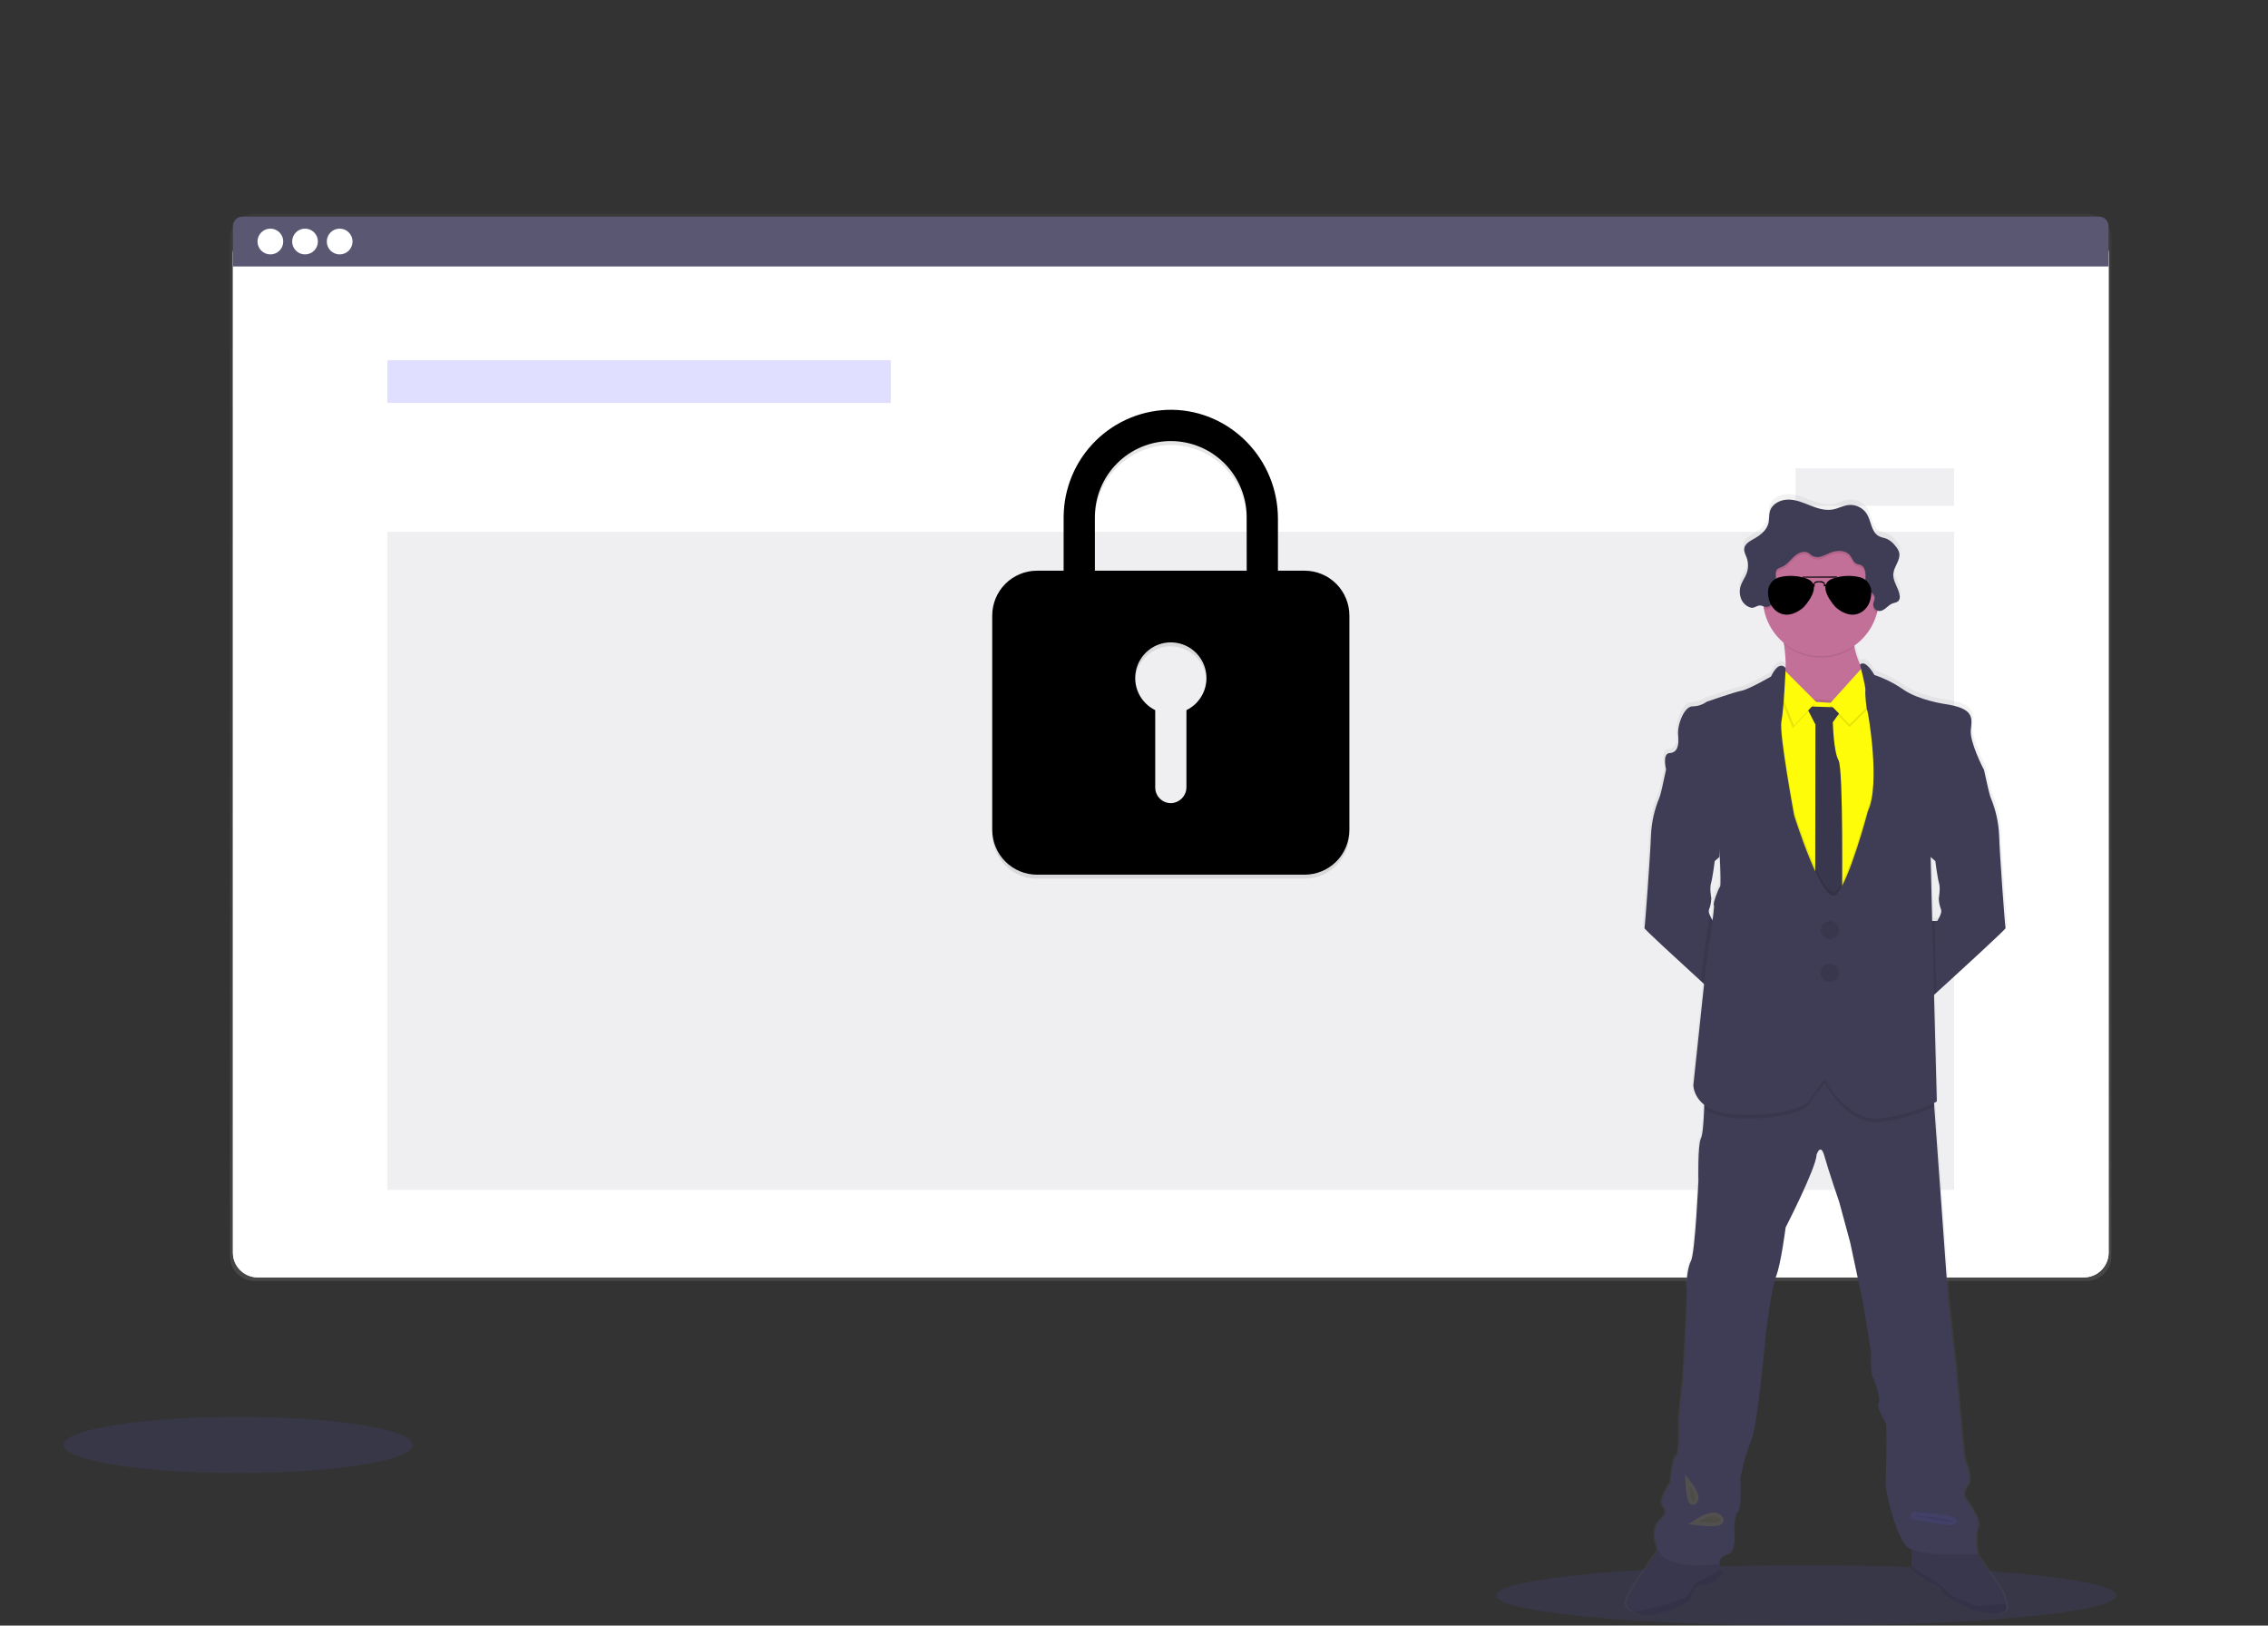 <svg width="307" height="220" viewBox="0 0 307 220" fill="none" xmlns="http://www.w3.org/2000/svg">
<rect x="0" y="0" width="307" height="220" fill="#333333" stroke="none"/>
<g clip-path="url(#clip0)">
<path opacity="0.1" d="M32.239 199.361C45.305 199.361 55.897 197.657 55.897 195.556C55.897 193.454 45.305 191.751 32.239 191.751C19.173 191.751 8.581 193.454 8.581 195.556C8.581 197.657 19.173 199.361 32.239 199.361Z" fill="#6C63FF"/>
<path opacity="0.1" d="M244.476 220C267.643 220 286.424 218.174 286.424 215.922C286.424 213.669 267.643 211.843 244.476 211.843C221.308 211.843 202.527 213.669 202.527 215.922C202.527 218.174 221.308 220 244.476 220Z" fill="#6C63FF"/>
<path d="M282.455 28.912H34.471C32.623 28.912 31.124 30.412 31.124 32.263V170.006C31.124 171.857 32.623 173.357 34.471 173.357H282.455C284.303 173.357 285.802 171.857 285.802 170.006V32.263C285.802 30.412 284.303 28.912 282.455 28.912Z" fill="url(#paint0_linear)"/>
<path d="M282.08 30.943H34.876C33.028 30.943 31.529 32.443 31.529 34.294V169.526C31.529 171.377 33.028 172.877 34.876 172.877H282.08C283.928 172.877 285.427 171.377 285.427 169.526V34.294C285.427 32.443 283.928 30.943 282.08 30.943Z" fill="white"/>
<path d="M282.08 30.943H34.876C33.028 30.943 31.529 32.443 31.529 34.294V169.526C31.529 171.377 33.028 172.877 34.876 172.877H282.08C283.928 172.877 285.427 171.377 285.427 169.526V34.294C285.427 32.443 283.928 30.943 282.08 30.943Z" fill="white"/>
<path opacity="0.04" d="M282.08 30.943H34.876C33.028 30.943 31.529 32.443 31.529 34.294V169.526C31.529 171.377 33.028 172.877 34.876 172.877H282.08C283.928 172.877 285.427 171.377 285.427 169.526V34.294C285.427 32.443 283.928 30.943 282.08 30.943Z" fill="white"/>
<path d="M284.138 29.314H32.818C32.476 29.314 32.148 29.45 31.906 29.692C31.665 29.934 31.529 30.262 31.529 30.605V36.06H285.416V30.605C285.416 30.264 285.282 29.938 285.042 29.696C284.803 29.454 284.478 29.317 284.138 29.314Z" fill="#5A5773"/>
<path d="M36.599 34.431C37.561 34.431 38.341 33.65 38.341 32.687C38.341 31.724 37.561 30.943 36.599 30.943C35.637 30.943 34.857 31.724 34.857 32.687C34.857 33.65 35.637 34.431 36.599 34.431Z" fill="white"/>
<path d="M41.289 34.431C42.251 34.431 43.031 33.65 43.031 32.687C43.031 31.724 42.251 30.943 41.289 30.943C40.327 30.943 39.547 31.724 39.547 32.687C39.547 33.65 40.327 34.431 41.289 34.431Z" fill="white"/>
<path d="M45.979 34.431C46.941 34.431 47.721 33.65 47.721 32.687C47.721 31.724 46.941 30.943 45.979 30.943C45.017 30.943 44.237 31.724 44.237 32.687C44.237 33.65 45.017 34.431 45.979 34.431Z" fill="white"/>
<path opacity="0.2" d="M120.576 48.746H52.44V54.536H120.576V48.746Z" fill="#6C63FF"/>
<path opacity="0.1" d="M264.516 71.964H52.44V161.036H264.516V71.964Z" fill="#5A5773"/>
<path opacity="0.1" d="M176.613 77.773H172.981V70.711C172.981 62.742 166.635 56.117 158.676 55.996C156.757 55.976 154.853 56.336 153.073 57.056C151.294 57.776 149.674 58.842 148.308 60.191C146.941 61.541 145.855 63.148 145.112 64.92C144.369 66.692 143.983 68.593 143.977 70.515V77.773H140.354C138.753 77.778 137.218 78.417 136.086 79.551C134.954 80.684 134.316 82.22 134.311 83.824V112.861C134.316 114.465 134.954 116.001 136.086 117.134C137.218 118.268 138.753 118.907 140.354 118.912H176.613C178.214 118.907 179.748 118.268 180.879 117.134C182.011 116.001 182.649 114.464 182.653 112.861V83.824C182.649 82.221 182.011 80.684 180.879 79.551C179.748 78.417 178.214 77.778 176.613 77.773ZM160.6 96.649V107.05C160.604 107.6 160.398 108.132 160.025 108.536C159.652 108.941 159.139 109.188 158.59 109.228C158.304 109.242 158.018 109.197 157.749 109.096C157.481 108.996 157.235 108.842 157.028 108.644C156.821 108.446 156.655 108.207 156.543 107.944C156.43 107.68 156.372 107.396 156.371 107.109V96.644C155.391 96.165 154.602 95.368 154.132 94.382C153.662 93.397 153.54 92.281 153.786 91.217C154.031 90.153 154.629 89.203 155.483 88.523C156.337 87.843 157.395 87.473 158.486 87.473C159.577 87.473 160.635 87.843 161.489 88.523C162.342 89.203 162.941 90.153 163.186 91.217C163.431 92.281 163.309 93.397 162.84 94.382C162.37 95.368 161.581 96.165 160.6 96.644V96.649ZM168.758 77.773H148.206V70.515C148.206 67.787 149.288 65.171 151.214 63.242C153.141 61.314 155.754 60.23 158.478 60.23C161.202 60.23 163.815 61.314 165.741 63.242C167.668 65.171 168.75 67.787 168.75 70.515L168.758 77.773Z" fill="black"/>
<path d="M176.613 77.236H172.981V70.174C172.981 62.205 166.635 55.58 158.676 55.459C156.757 55.439 154.853 55.799 153.073 56.52C151.294 57.239 149.674 58.305 148.308 59.655C146.941 61.004 145.855 62.611 145.112 64.383C144.369 66.155 143.983 68.056 143.977 69.978V77.236H140.354C138.753 77.241 137.218 77.88 136.086 79.014C134.954 80.148 134.316 81.684 134.311 83.287V112.325C134.316 113.928 134.954 115.464 136.086 116.598C137.218 117.731 138.753 118.371 140.354 118.375H176.613C178.214 118.371 179.748 117.731 180.879 116.598C182.011 115.464 182.649 113.928 182.653 112.325V83.287C182.649 81.684 182.011 80.148 180.879 79.014C179.748 77.88 178.214 77.241 176.613 77.236ZM160.6 96.113V106.513C160.604 107.064 160.398 107.595 160.025 108C159.652 108.404 159.139 108.652 158.59 108.692C158.304 108.705 158.018 108.66 157.749 108.56C157.481 108.459 157.235 108.305 157.028 108.107C156.821 107.909 156.655 107.671 156.543 107.407C156.43 107.143 156.372 106.859 156.371 106.572V96.107C155.391 95.629 154.602 94.832 154.132 93.846C153.662 92.86 153.54 91.744 153.786 90.68C154.031 89.616 154.629 88.666 155.483 87.987C156.337 87.307 157.395 86.937 158.486 86.937C159.577 86.937 160.635 87.307 161.489 87.987C162.342 88.666 162.941 89.616 163.186 90.68C163.431 91.744 163.309 92.86 162.84 93.846C162.37 94.832 161.581 95.629 160.6 96.107V96.113ZM168.758 77.236H148.206V69.978C148.206 67.251 149.288 64.635 151.214 62.706C153.141 60.777 155.754 59.693 158.478 59.693C161.202 59.693 163.815 60.777 165.741 62.706C167.668 64.635 168.75 67.251 168.75 69.978L168.758 77.236Z" fill="black"/>
<path opacity="0.1" d="M264.516 63.391H243.05V68.465H264.516V63.391Z" fill="#5A5773"/>
<path d="M271.821 217.15C271.68 216.439 271.438 215.751 271.103 215.108L267.887 210.3H267.906C267.906 210.3 267.399 207.885 267.906 206.699C268.412 205.513 266.1 202.596 266.1 202.596C266.1 202.596 265.818 201.864 266.552 200.962C267.287 200.061 266.1 197.421 266.1 197.421C266.1 197.421 265.537 191.907 265.48 191.064C265.424 190.221 264.971 185.553 264.971 185.553L263.899 175.654L261.991 149.42L261.956 148.929C262.192 148.814 262.318 148.742 262.318 148.742L261.938 134.236L262.267 133.938C265.146 131.33 271.784 125.293 271.717 125.161C271.65 125.03 270.913 115.081 270.827 112.591C270.753 110.821 270.367 109.079 269.685 107.444C269.519 107.114 269.039 104.938 268.841 104.018C268.787 103.765 268.753 103.607 268.753 103.607C268.753 103.607 266.807 99.894 266.976 98.206C267.145 96.518 267.482 95.254 263.334 94.664C263.334 94.664 259.85 94.143 257.776 92.724C256.549 91.874 255.208 91.202 253.794 90.728C253.794 90.728 252.63 88.581 251.821 89.308C251.478 88.542 251.222 87.74 251.057 86.917L251.033 86.767C252.57 85.695 253.675 84.11 254.153 82.297C254.179 82.195 254.201 82.09 254.225 81.988C254.305 82.016 254.389 82.031 254.474 82.034C255.179 82.034 255.613 81.248 256.272 80.998C256.54 80.894 256.87 80.877 257.076 80.665C257.144 80.584 257.195 80.489 257.226 80.387C257.256 80.285 257.265 80.178 257.253 80.073C257.26 79.999 257.26 79.926 257.253 79.853C257.255 79.827 257.255 79.801 257.253 79.775V79.802C257.074 78.825 256.318 77.958 256.401 76.965C256.481 76.032 257.301 75.211 257.234 74.301C257.234 74.229 257.227 74.157 257.216 74.086V74.118C257.116 73.763 256.932 73.438 256.68 73.169C256.391 72.775 256.013 72.457 255.576 72.24C255.203 72.076 254.772 72.039 254.423 71.843C253.4 71.285 253.402 69.831 252.794 68.838C252.533 68.424 252.163 68.089 251.725 67.872C251.287 67.654 250.797 67.563 250.31 67.606C249.549 67.681 248.86 68.087 248.107 68.218C247.078 68.4 246.03 68.065 245.054 67.681C244.079 67.298 243.09 66.876 242.042 66.876C240.994 66.876 239.861 67.413 239.545 68.403C239.376 68.94 239.459 69.517 239.33 70.061C239.1 71.022 238.258 71.709 237.387 72.187C236.851 72.484 236.213 72.825 236.047 73.389C236.047 73.373 236.047 73.359 236.047 73.346C236.035 73.391 236.026 73.436 236.02 73.483C236.015 73.542 236.015 73.603 236.02 73.662C236.02 74.049 236.224 74.416 236.361 74.784C236.616 75.483 236.61 76.251 236.345 76.947C236.146 77.456 235.809 77.904 235.616 78.412C235.525 78.648 235.465 78.895 235.439 79.147V79.104C235.432 79.218 235.432 79.333 235.439 79.447C235.436 79.839 235.528 80.226 235.707 80.574C235.83 80.815 236 81.028 236.206 81.202C236.413 81.376 236.652 81.506 236.91 81.586C237.446 81.709 237.781 81.183 238.347 81.318C238.448 81.342 238.547 81.373 238.644 81.412C238.663 81.532 238.682 81.653 238.703 81.771C239.045 83.577 240.006 85.206 241.42 86.378C241.42 86.442 241.442 86.507 241.45 86.574C241.621 87.644 241.696 88.727 241.672 89.81C241.672 89.81 240.828 88.573 239.67 90.961C239.67 90.961 236.65 92.705 235.608 92.904C234.565 93.102 230.864 94.393 230.864 94.393C230.306 94.797 229.634 95.014 228.946 95.013C227.791 95.013 226.831 97.543 226.971 98.919C227.11 100.296 226.887 101.31 225.813 101.367C224.738 101.423 225.325 103.604 225.333 103.642L225.234 104.112C225.025 105.072 224.569 107.133 224.409 107.455C223.727 109.089 223.34 110.832 223.264 112.601C223.181 115.091 222.46 125.003 222.377 125.172C222.321 125.282 226.869 129.444 230.066 132.352L230.529 132.771L229.058 146.531C229.101 147.061 229.258 147.575 229.519 148.038C229.78 148.502 230.139 148.903 230.57 149.214C230.57 149.375 230.57 149.538 230.554 149.708C230.489 151.317 230.361 153.265 230.103 153.775C229.653 154.677 229.766 159.512 229.766 159.512C229.766 159.512 229.313 169.354 228.75 170.425C228.187 171.495 228.072 173.741 228.241 174.181C228.41 174.621 227.675 186.441 227.675 186.441L227.113 191.729C227.113 191.729 227.281 196.79 226.772 196.903C226.263 197.015 225.982 200.504 225.982 200.504C225.982 200.504 224.178 202.977 224.966 203.876C225.754 204.775 224.851 205.172 224.768 205.395C224.685 205.618 223.047 206.468 224.232 209.613C224.243 209.644 224.255 209.675 224.269 209.704C223.16 211.247 219.644 216.225 219.858 216.981C220.016 217.463 220.352 217.866 220.796 218.108C221.624 218.605 223.044 218.835 225.304 218.108C229.055 216.898 228.787 216.026 228.787 216.026C228.807 215.618 228.981 215.234 229.276 214.951C229.57 214.668 229.961 214.51 230.369 214.507C231.92 214.395 233.078 212.962 233.078 212.962L232.896 212.283L232.647 211.344C232.676 211.075 232.866 210.606 233.718 210.346C235.018 209.951 234.678 207.477 234.678 207.477C234.678 207.477 234.565 204.891 235.128 204.553C235.691 204.214 235.468 199.94 235.468 199.94C235.468 199.94 236.09 196.846 236.991 194.764C237.891 192.682 238.968 180.312 238.968 180.312C238.968 180.312 239.7 174.238 240.378 172.493C241.056 170.749 241.678 165.858 241.678 165.858C241.678 165.858 245.856 157.757 245.909 155.957C245.909 155.957 246.445 154.269 246.981 156.126C247.517 157.983 249.023 162.426 249.023 162.426L250.489 167.881L252.239 176.035L253.37 182.899C253.37 182.899 253.199 185.486 253.638 186.387C254.078 187.289 254.71 189.366 254.372 189.76C254.035 190.154 255.048 192.011 255.332 192.403C255.616 192.795 255.332 201.121 255.332 201.121C255.332 201.121 256.629 208.207 258.491 209.439C258.621 209.524 258.76 209.596 258.904 209.653C258.877 210.421 258.85 211.448 258.885 211.985C258.881 212.105 258.901 212.225 258.944 212.337C259.113 212.562 261.032 214.081 261.429 214.081C261.825 214.081 263.232 215.065 263.291 215.543C263.35 216.021 267.415 218.044 267.992 218.103C268.568 218.162 271.36 218.664 271.743 217.877C271.838 217.647 271.865 217.395 271.821 217.15ZM261.833 115.8L262.123 116.049C262.123 116.049 262.42 118.37 262.632 119.065C262.843 119.76 262.589 121.112 262.589 121.112C262.608 121.617 262.709 122.115 262.886 122.588C263.138 123.095 262.377 124.198 262.377 124.198H261.699L261.487 115.51L261.833 115.8ZM241.672 89.858V89.807C241.667 89.823 241.664 89.842 241.664 89.858H241.672ZM231.261 123.305C231.157 123.08 231.141 122.824 231.218 122.588C231.278 122.461 231.326 122.328 231.36 122.191C231.443 121.839 231.495 121.479 231.516 121.118C231.516 121.113 231.516 121.109 231.516 121.104C231.491 120.976 231.274 119.731 231.475 119.07C231.676 118.41 231.982 116.055 231.982 116.055L232.175 115.891L232.622 115.502C232.622 115.502 232.622 115.357 232.655 115.118C232.748 117.157 232.823 119.411 232.703 119.524C232.478 119.747 231.658 121.939 231.856 122.025C231.92 122.054 231.832 122.932 231.682 124.112C231.513 123.859 231.372 123.588 231.261 123.305Z" fill="url(#paint1_linear)"/>
<path d="M252.861 92.002V95.34L246.022 98.783C246.022 98.783 239.231 94.669 240.906 93.032C241.978 91.997 241.772 89.153 241.482 87.196C241.313 86.059 241.118 85.224 241.118 85.224C241.118 85.224 253.316 81.736 251.473 84.384C250.856 85.27 250.808 86.416 251.014 87.551C251.433 89.802 252.861 92.002 252.861 92.002Z" fill="#C37098"/>
<path d="M234.126 124.644L233.244 135.516C233.244 135.516 231.923 134.317 230.213 132.755C227.043 129.86 222.541 125.72 222.594 125.61C222.677 125.441 223.398 115.577 223.476 113.098C223.549 111.338 223.932 109.605 224.607 107.978C224.768 107.656 225.221 105.606 225.411 104.648C225.475 104.35 225.515 104.157 225.515 104.157L226.995 103.562C226.995 103.562 233.158 110.447 233.158 110.573C233.158 110.699 232.738 115.988 232.738 115.988L232.301 116.369L232.111 116.532C232.111 116.532 231.816 118.842 231.607 119.535C231.398 120.227 231.623 121.429 231.647 121.558C231.627 121.919 231.576 122.279 231.494 122.631C231.459 122.767 231.412 122.899 231.352 123.026C231.277 123.26 231.292 123.515 231.395 123.739C231.514 124.05 231.669 124.347 231.856 124.622L234.126 124.644Z" fill="#3F3D56"/>
<path d="M271.481 125.61C271.545 125.741 264.971 131.749 262.123 134.344L260.831 135.516L259.957 124.644H262.222C262.222 124.644 262.978 123.552 262.726 123.047C262.55 122.577 262.451 122.081 262.433 121.58C262.433 121.58 262.683 120.238 262.474 119.543C262.265 118.848 261.97 116.541 261.97 116.541L261.683 116.294L261.343 115.996C261.343 115.996 260.922 110.707 260.922 110.581C260.922 110.455 267.086 103.57 267.086 103.57L268.554 104.157C268.554 104.157 268.586 104.316 268.64 104.568C268.838 105.483 269.313 107.648 269.476 107.978C270.151 109.605 270.534 111.338 270.607 113.098C270.677 115.577 271.395 125.441 271.481 125.61Z" fill="#3F3D56"/>
<path d="M271.508 217.896C271.114 218.68 268.348 218.164 267.777 218.122C267.206 218.079 263.176 216.047 263.12 215.572C263.063 215.098 261.667 214.118 261.276 214.118C260.885 214.118 258.985 212.605 258.816 212.382C258.773 212.271 258.754 212.152 258.759 212.033C258.7 211.113 258.816 208.744 258.816 208.744L266.922 209.192L270.862 215.124C271.194 215.764 271.434 216.448 271.575 217.156C271.622 217.404 271.599 217.661 271.508 217.896Z" fill="#3F3D56"/>
<path opacity="0.1" d="M271.508 217.896C271.114 218.68 268.348 218.164 267.777 218.122C267.206 218.079 263.176 216.047 263.12 215.572C263.063 215.098 261.667 214.118 261.276 214.118C260.885 214.118 258.985 212.605 258.816 212.382C258.773 212.271 258.754 212.152 258.759 212.033C258.7 211.113 258.816 208.744 258.816 208.744L266.922 209.192L270.862 215.124C271.194 215.764 271.434 216.448 271.575 217.156C271.622 217.404 271.599 217.661 271.508 217.896Z" fill="black"/>
<path opacity="0.1" d="M271.508 217.896C271.114 218.68 268.348 218.164 267.777 218.121C267.206 218.079 263.176 216.047 263.119 215.572C263.063 215.097 261.667 214.118 261.276 214.118C260.884 214.118 258.984 212.605 258.816 212.382C258.773 212.271 258.754 212.152 258.759 212.033L261.386 213.697C261.386 213.697 263.063 214.77 263.511 215.406C263.958 216.042 267.485 217.365 267.777 217.392C267.994 217.413 270.31 216.968 271.575 217.155C271.622 217.404 271.599 217.66 271.508 217.896Z" fill="black"/>
<path d="M233.185 213C233.185 213 232.038 214.427 230.505 214.537C230.101 214.54 229.713 214.699 229.422 214.98C229.13 215.261 228.958 215.643 228.94 216.048C228.94 216.048 229.208 216.917 225.502 218.122C223.264 218.844 221.857 218.616 221.037 218.122C220.597 217.879 220.265 217.478 220.107 217C219.855 216.107 224.802 209.305 224.802 209.305L229.305 209.037L232.521 210.491L233.014 212.334L233.185 213Z" fill="#3F3D56"/>
<path opacity="0.1" d="M233.185 213C233.185 213 232.038 214.427 230.505 214.537C230.101 214.54 229.713 214.699 229.422 214.98C229.13 215.261 228.958 215.643 228.94 216.048C228.94 216.048 229.208 216.917 225.502 218.122C223.264 218.844 221.857 218.616 221.037 218.122C220.597 217.879 220.265 217.478 220.107 217C219.855 216.107 224.802 209.305 224.802 209.305L229.305 209.037L232.521 210.491L233.014 212.334L233.185 213Z" fill="black"/>
<path opacity="0.1" d="M233.185 212.999C233.185 212.999 232.038 214.427 230.505 214.537C230.101 214.54 229.713 214.698 229.422 214.979C229.13 215.261 228.958 215.643 228.94 216.048C228.94 216.048 229.208 216.917 225.502 218.122C223.264 218.843 221.857 218.615 221.037 218.122C223.146 217.902 227.807 216.568 228.273 216.107C228.833 215.546 229.532 214.006 230.007 213.979C230.336 213.957 232.011 212.948 233.016 212.323L233.185 212.999Z" fill="black"/>
<path d="M267.705 206.758C267.201 207.934 267.705 210.34 267.705 210.34C267.705 210.34 260.201 210.732 258.368 209.501C256.535 208.269 255.238 201.215 255.238 201.215C255.238 201.215 255.506 192.932 255.238 192.54C254.97 192.148 253.952 190.302 254.287 189.91C254.622 189.519 254.019 187.447 253.56 186.551C253.102 185.655 253.292 183.082 253.292 183.082L252.172 176.25L250.441 168.136L248.97 162.705C248.97 162.705 247.461 158.283 246.949 156.437C246.437 154.591 245.896 156.268 245.896 156.268C245.842 158.061 241.705 166.121 241.705 166.121C241.705 166.121 241.088 170.991 240.418 172.724C239.748 174.458 239.019 180.506 239.019 180.506C239.019 180.506 237.947 192.819 237.063 194.89C236.179 196.962 235.57 200.04 235.57 200.04C235.57 200.04 235.795 204.295 235.235 204.631C234.675 204.966 234.766 207.542 234.766 207.542C234.766 207.542 235.101 210.002 233.815 210.397C232.529 210.791 232.743 211.628 232.743 211.628C232.743 211.628 225.588 212.804 224.414 209.667C223.24 206.53 224.861 205.696 224.95 205.47C225.038 205.245 225.931 204.856 225.148 203.957C224.366 203.058 226.153 200.6 226.153 200.6C226.153 200.6 226.435 197.131 226.936 197.018C227.437 196.906 227.273 191.869 227.273 191.869L227.831 186.607C227.831 186.607 228.56 174.852 228.391 174.404C228.222 173.956 228.335 171.721 228.895 170.648C229.455 169.574 229.9 159.786 229.9 159.786C229.9 159.786 229.787 154.975 230.235 154.079C230.503 153.572 230.615 151.621 230.679 150.03C230.728 148.814 230.738 147.808 230.738 147.808L236.999 145.457L245.038 142.884L251.802 146.131L261.699 148.033L261.822 149.743L263.712 175.853L264.784 185.703C264.784 185.703 265.231 190.348 265.288 191.188C265.344 192.027 265.901 197.515 265.901 197.515C265.901 197.515 267.075 200.144 266.349 201.04C265.623 201.937 265.901 202.65 265.901 202.65C265.901 202.65 268.209 205.583 267.705 206.758Z" fill="#3F3D56"/>
<path opacity="0.1" d="M251.478 84.385C250.862 85.27 250.813 86.416 251.02 87.551C249.611 88.546 247.916 89.05 246.193 88.985C244.471 88.921 242.818 88.291 241.487 87.194C241.319 86.056 241.123 85.222 241.123 85.222C241.123 85.222 253.322 81.739 251.478 84.385Z" fill="black"/>
<path d="M254.33 80.961C254.33 82.516 253.869 84.036 253.006 85.329C252.143 86.622 250.917 87.629 249.482 88.224C248.048 88.82 246.469 88.975 244.946 88.672C243.422 88.368 242.023 87.62 240.925 86.52C239.827 85.421 239.079 84.02 238.776 82.495C238.473 80.97 238.629 79.389 239.223 77.953C239.817 76.516 240.824 75.288 242.115 74.424C243.406 73.56 244.924 73.099 246.477 73.099C247.51 73.094 248.533 73.294 249.488 73.688C250.443 74.081 251.311 74.66 252.041 75.391C252.771 76.122 253.349 76.99 253.742 77.947C254.135 78.903 254.334 79.927 254.33 80.961Z" fill="#C37098"/>
<path opacity="0.1" d="M255.964 94.025L253.392 139.895L239.416 136.957L236.648 118.569L239.389 93.883L241.453 94.149L245.092 94.613L248.696 94.836L252.604 94.401L255.964 94.025Z" fill="black"/>
<path d="M255.964 94.361L253.392 140.23L239.416 137.292L236.648 118.904L239.389 94.221L241.453 94.484L245.092 94.948L248.696 95.171L252.604 94.736L255.964 94.361Z" fill="#FEFC09"/>
<path d="M244.476 95.592L249.508 95.761L248.093 97.744C248.093 97.744 248.193 101.75 248.865 102.899C249.538 104.047 249.34 121.789 249.34 121.789L248 124.335L245.708 121.48L245.738 98.055L244.476 95.592Z" fill="#3F3D56"/>
<path opacity="0.1" d="M244.476 95.592L249.508 95.761L248.093 97.744C248.093 97.744 248.193 101.75 248.865 102.899C249.538 104.047 249.34 121.789 249.34 121.789L248 124.335L245.708 121.48L245.738 98.055L244.476 95.592Z" fill="black"/>
<path opacity="0.1" d="M252.357 90.387L247.662 95.593L250.344 98.391L254.79 94.052L252.357 90.387Z" fill="black"/>
<path d="M252.357 90.052L247.662 95.257L250.344 98.056L254.79 93.717L252.357 90.052Z" fill="#FEFC09"/>
<path opacity="0.1" d="M245.679 95.34L240.925 90.583L240.477 93.073L242.659 98.531L245.679 95.34Z" fill="black"/>
<path d="M245.845 95.005L241.093 90.248L240.646 92.738L242.827 98.195L245.845 95.005Z" fill="#FEFC09"/>
<path opacity="0.1" d="M261.847 149.75C259.565 150.839 257.121 151.547 254.611 151.846C249.999 152.434 246.981 146.557 246.981 146.557L245.221 148.852C244.66 151.288 236.136 151.902 232.671 150.979C231.952 150.802 231.275 150.481 230.682 150.038C230.73 148.822 230.741 147.816 230.741 147.816L237.001 145.465L245.041 142.892L251.805 146.139L261.702 148.041L261.847 149.75Z" fill="black"/>
<path opacity="0.1" d="M255.964 94.363L253.394 140.23L239.416 137.292L236.642 118.907L239.381 94.221L241.445 94.49C241.392 95.389 241.291 96.284 241.142 97.173C240.807 98.742 242.876 109.88 242.876 109.88C242.876 109.88 246.807 122.371 248.576 120.57C250.345 118.77 252.864 109.263 252.864 109.263C254.571 105.738 252.893 95.847 252.767 95.649C252.679 95.356 252.625 95.055 252.606 94.75L255.964 94.363Z" fill="black"/>
<path opacity="0.1" d="M262.002 129.857L262.12 134.351L260.828 135.524L259.957 124.644H261.887L262.002 129.857Z" fill="black"/>
<path opacity="0.1" d="M231.65 121.566C231.63 121.927 231.579 122.287 231.497 122.639C231.497 122.54 231.497 122.484 231.475 122.475C231.395 122.454 231.491 122.044 231.65 121.566Z" fill="black"/>
<path opacity="0.1" d="M234.126 124.644L233.244 135.516C233.244 135.516 231.923 134.317 230.213 132.755L230.417 130.828C230.417 130.828 231.138 126.095 231.4 123.761C231.519 124.072 231.674 124.368 231.861 124.644H234.126Z" fill="black"/>
<path d="M241.707 90.414C241.707 90.414 240.871 89.182 239.724 91.559C239.724 91.559 236.733 93.296 235.704 93.491C234.675 93.687 231.014 94.975 231.014 94.975C230.462 95.375 229.797 95.59 229.114 95.59C227.967 95.59 227.016 98.109 227.155 99.48C227.295 100.851 227.072 101.86 226.011 101.917C224.95 101.973 225.534 104.181 225.534 104.181L232.606 112.298C232.606 112.298 233.054 119.771 232.831 119.996C232.609 120.222 231.797 122.411 231.993 122.486C232.188 122.561 230.921 130.826 230.921 130.826L229.216 146.863C229.216 146.863 229.216 149.547 232.684 150.472C236.152 151.398 244.682 150.786 245.231 148.35L246.992 146.053C246.992 146.053 250.01 151.932 254.622 151.344C259.234 150.757 262.171 149.077 262.171 149.077L261.667 129.857L261.332 116.004L268.533 104.157C268.533 104.157 266.603 100.462 266.772 98.791C266.941 97.119 267.273 95.853 263.165 95.265C263.165 95.265 259.7 94.747 257.658 93.333C256.444 92.489 255.118 91.821 253.718 91.347C253.718 91.347 252.566 89.201 251.765 89.936C251.765 89.936 252.569 92.971 252.502 93.424C252.435 93.878 252.628 95.928 252.754 96.14C252.88 96.352 254.557 106.229 252.85 109.754C252.85 109.754 250.345 119.261 248.562 121.061C246.78 122.862 242.862 110.372 242.862 110.372C242.862 110.372 240.793 99.231 241.128 97.664C241.463 96.097 241.707 90.414 241.707 90.414Z" fill="#3F3D56"/>
<path d="M247.689 127.107C248.368 127.107 248.919 126.555 248.919 125.875C248.919 125.195 248.368 124.644 247.689 124.644C247.009 124.644 246.459 125.195 246.459 125.875C246.459 126.555 247.009 127.107 247.689 127.107Z" fill="#3F3D56"/>
<path d="M247.689 132.913C248.368 132.913 248.919 132.362 248.919 131.682C248.919 131.002 248.368 130.45 247.689 130.45C247.009 130.45 246.459 131.002 246.459 131.682C246.459 132.362 247.009 132.913 247.689 132.913Z" fill="#3F3D56"/>
<path opacity="0.1" d="M247.689 127.107C248.368 127.107 248.919 126.555 248.919 125.875C248.919 125.195 248.368 124.644 247.689 124.644C247.009 124.644 246.459 125.195 246.459 125.875C246.459 126.555 247.009 127.107 247.689 127.107Z" fill="black"/>
<path opacity="0.1" d="M247.689 132.913C248.368 132.913 248.919 132.362 248.919 131.682C248.919 131.002 248.368 130.45 247.689 130.45C247.009 130.45 246.459 131.002 246.459 131.682C246.459 132.362 247.009 132.913 247.689 132.913Z" fill="black"/>
<path opacity="0.1" d="M258.743 205.079C258.743 205.079 263.792 205.47 264.293 205.862C264.794 206.254 258.743 205.079 258.743 205.079Z" fill="black" stroke="#6C63FF" stroke-miterlimit="10"/>
<path opacity="0.1" d="M228.683 201.104C228.683 201.104 229.755 202.446 229.299 203.063C228.844 203.68 228.683 201.104 228.683 201.104Z" fill="black" stroke="#FEFC09" stroke-miterlimit="10"/>
<path opacity="0.1" d="M229.969 205.942C229.969 205.942 231.926 204.654 232.708 205.51C233.491 206.366 229.969 205.942 229.969 205.942Z" fill="black" stroke="#FEFC09" stroke-miterlimit="10"/>
<path opacity="0.1" d="M254.329 80.961C254.331 81.632 254.246 82.3 254.078 82.949C253.912 82.873 253.774 82.749 253.681 82.593C253.588 82.437 253.545 82.256 253.558 82.074C253.593 81.755 253.804 81.462 253.759 81.146C253.692 80.657 253.102 80.459 252.791 80.073C252.408 79.606 252.491 78.927 252.523 78.323C252.555 77.719 252.403 76.981 251.837 76.775C251.668 76.713 251.483 76.708 251.32 76.638C250.875 76.45 250.738 75.897 250.441 75.516C249.846 74.749 248.664 74.765 247.761 75.13C247.368 75.319 246.965 75.487 246.555 75.635C246.35 75.707 246.131 75.736 245.914 75.72C245.697 75.704 245.485 75.643 245.293 75.54C245.116 75.428 244.974 75.272 244.792 75.159C244.186 74.795 243.393 75.159 242.868 75.629C242.342 76.099 241.922 76.729 241.26 77.016C240.962 77.15 240.595 77.231 240.456 77.521C240.387 77.678 240.357 77.851 240.37 78.022C240.37 79.066 240.493 80.126 240.276 81.148C240.137 81.806 239.676 82.552 239.009 82.471C238.925 82.459 238.844 82.438 238.765 82.41C238.564 81.335 238.589 80.23 238.839 79.166C239.088 78.101 239.557 77.101 240.215 76.228C240.872 75.355 241.705 74.63 242.658 74.097C243.612 73.565 244.666 73.237 245.753 73.135C246.841 73.034 247.937 73.161 248.973 73.507C250.008 73.854 250.96 74.413 251.768 75.149C252.575 75.885 253.221 76.781 253.663 77.781C254.105 78.781 254.334 79.862 254.335 80.955L254.329 80.961Z" fill="black"/>
<path d="M238.414 81.964C238.615 82.01 238.805 82.115 239.011 82.141C239.679 82.222 240.139 81.476 240.279 80.819C240.496 79.796 240.383 78.737 240.375 77.693C240.36 77.521 240.389 77.349 240.458 77.191C240.611 76.901 240.978 76.821 241.262 76.686C241.911 76.397 242.334 75.779 242.87 75.299C243.406 74.819 244.186 74.465 244.792 74.83C244.971 74.937 245.116 75.098 245.293 75.211C245.486 75.311 245.698 75.372 245.916 75.388C246.133 75.404 246.352 75.376 246.558 75.305C246.973 75.181 247.362 74.964 247.761 74.8C248.656 74.435 249.841 74.422 250.441 75.184C250.738 75.568 250.875 76.118 251.32 76.305C251.483 76.375 251.668 76.383 251.837 76.445C252.403 76.657 252.547 77.389 252.523 77.993C252.499 78.597 252.419 79.276 252.791 79.743C253.102 80.124 253.692 80.322 253.759 80.816C253.802 81.133 253.592 81.428 253.558 81.744C253.55 81.862 253.565 81.98 253.603 82.092C253.641 82.203 253.701 82.306 253.779 82.395C253.857 82.483 253.952 82.555 254.058 82.606C254.164 82.658 254.279 82.688 254.396 82.694C255.093 82.694 255.525 81.913 256.176 81.664C256.444 81.559 256.768 81.543 256.98 81.331C257.059 81.229 257.114 81.111 257.143 80.986C257.172 80.86 257.173 80.73 257.146 80.604C257.015 79.576 256.192 78.683 256.28 77.652C256.363 76.665 257.277 75.804 257.084 74.832C256.986 74.474 256.802 74.145 256.548 73.874C256.261 73.485 255.887 73.168 255.455 72.949C255.082 72.788 254.651 72.75 254.311 72.554C253.298 71.999 253.3 70.55 252.703 69.562C252.446 69.154 252.083 68.825 251.651 68.61C251.22 68.395 250.739 68.303 250.259 68.344C249.506 68.419 248.822 68.819 248.077 68.953C247.056 69.136 246.022 68.8 245.054 68.417C244.087 68.033 243.109 67.612 242.072 67.612C241.035 67.612 239.912 68.148 239.595 69.13C239.429 69.667 239.512 70.241 239.384 70.781C239.159 71.739 238.312 72.42 237.46 72.895C236.873 73.222 236.168 73.598 236.098 74.266C236.053 74.69 236.286 75.071 236.433 75.482C236.684 76.176 236.678 76.938 236.417 77.628C236.221 78.135 235.895 78.581 235.696 79.085C235.555 79.428 235.489 79.796 235.501 80.166C235.513 80.536 235.603 80.899 235.766 81.232C235.891 81.474 236.064 81.689 236.274 81.862C236.485 82.035 236.729 82.163 236.991 82.238C237.519 82.364 237.851 81.841 238.414 81.964Z" fill="#3F3D56"/>
<g opacity="0.1">
<path opacity="0.1" d="M240.279 80.234C240.139 80.891 239.676 81.637 239.009 81.557C238.802 81.53 238.615 81.425 238.411 81.38C237.851 81.256 237.519 81.782 236.991 81.648C236.728 81.573 236.484 81.445 236.273 81.272C236.062 81.099 235.889 80.884 235.763 80.642C235.623 80.369 235.538 80.07 235.514 79.764C235.461 80.24 235.547 80.72 235.763 81.146C235.889 81.389 236.062 81.603 236.273 81.776C236.484 81.949 236.728 82.077 236.991 82.153C237.527 82.276 237.851 81.75 238.411 81.884C238.607 81.953 238.806 82.011 239.009 82.059C239.676 82.142 240.139 81.396 240.279 80.739C240.389 80.158 240.432 79.566 240.407 78.976C240.405 79.398 240.362 79.82 240.279 80.234Z" fill="black"/>
<path opacity="0.1" d="M236.607 76.193C236.642 75.753 236.581 75.311 236.431 74.897C236.309 74.621 236.206 74.338 236.122 74.049C236.111 74.094 236.102 74.14 236.096 74.186C236.05 74.607 236.286 74.991 236.431 75.401C236.524 75.656 236.584 75.922 236.607 76.193Z" fill="black"/>
<path opacity="0.1" d="M257.082 74.779C256.956 75.541 256.339 76.257 256.278 77.06C256.263 77.197 256.263 77.335 256.278 77.473C256.412 76.536 257.24 75.707 257.082 74.779Z" fill="black"/>
<path opacity="0.1" d="M257.127 80.44C257.105 80.553 257.052 80.656 256.975 80.741C256.776 80.953 256.439 80.969 256.171 81.074C255.519 81.323 255.099 82.112 254.391 82.104C254.21 82.094 254.036 82.029 253.893 81.918C253.749 81.806 253.643 81.654 253.587 81.481C253.571 81.54 253.558 81.599 253.55 81.659C253.542 81.776 253.558 81.894 253.596 82.005C253.634 82.117 253.694 82.219 253.772 82.307C253.85 82.395 253.944 82.467 254.05 82.518C254.156 82.57 254.271 82.599 254.388 82.606C255.088 82.606 255.517 81.825 256.168 81.578C256.436 81.474 256.763 81.457 256.972 81.245C257.051 81.144 257.106 81.026 257.135 80.9C257.164 80.775 257.165 80.644 257.138 80.518C257.135 80.486 257.13 80.465 257.127 80.44Z" fill="black"/>
<path opacity="0.1" d="M253.767 80.218C253.7 79.729 253.11 79.531 252.799 79.144C252.609 78.891 252.505 78.582 252.504 78.264C252.483 78.763 252.491 79.273 252.799 79.649C253.107 80.024 253.576 80.185 253.726 80.572C253.764 80.458 253.778 80.337 253.767 80.218Z" fill="black"/>
<path opacity="0.1" d="M252.521 77.408C252.542 76.805 252.397 76.067 251.832 75.86C251.666 75.799 251.481 75.79 251.317 75.723C250.872 75.535 250.733 74.983 250.438 74.602C249.841 73.837 248.659 73.85 247.758 74.215C247.356 74.379 246.973 74.596 246.555 74.72C246.35 74.792 246.131 74.822 245.914 74.805C245.697 74.789 245.485 74.728 245.293 74.626C245.116 74.513 244.971 74.358 244.792 74.245C244.183 73.88 243.39 74.245 242.868 74.714C242.345 75.184 241.922 75.812 241.26 76.102C240.959 76.236 240.595 76.316 240.44 76.606C240.371 76.764 240.343 76.936 240.357 77.108C240.357 77.213 240.357 77.317 240.357 77.422C240.36 77.314 240.387 77.208 240.434 77.111C240.59 76.821 240.954 76.74 241.254 76.606C241.903 76.316 242.326 75.699 242.862 75.219C243.398 74.739 244.178 74.384 244.786 74.749C244.966 74.857 245.111 75.018 245.288 75.128C245.48 75.23 245.691 75.292 245.909 75.308C246.126 75.324 246.344 75.295 246.55 75.222C246.959 75.076 247.361 74.908 247.753 74.72C248.651 74.355 249.833 74.339 250.433 75.103C250.728 75.484 250.867 76.037 251.312 76.225C251.475 76.295 251.66 76.303 251.826 76.365C252.285 76.536 252.467 77.052 252.507 77.561L252.521 77.408Z" fill="black"/>
</g>
<g opacity="0.1">
<path opacity="0.1" d="M239.322 80.217C239.337 79.772 239.497 79.344 239.776 78.997C240.055 78.65 240.44 78.403 240.871 78.294C242.066 78.001 243.32 78.058 244.484 78.457C247.027 79.3 244.162 82.332 244.162 82.332C244.162 82.332 242.257 84.21 240.48 82.898C239.955 82.501 239.588 81.93 239.443 81.288C239.356 80.938 239.315 80.578 239.322 80.217Z" fill="black"/>
<path opacity="0.1" d="M253.303 80.218C253.288 79.772 253.128 79.343 252.848 78.996C252.568 78.649 252.183 78.403 251.751 78.294C250.557 78.002 249.305 78.058 248.142 78.457C245.598 79.3 248.463 82.332 248.463 82.332C248.463 82.332 250.366 84.21 252.145 82.898C252.67 82.501 253.038 81.931 253.182 81.288C253.269 80.938 253.31 80.578 253.303 80.218Z" fill="black"/>
<path opacity="0.1" d="M244.004 78.21V78.336H248.648V78.186L244.004 78.21Z" fill="black"/>
<path opacity="0.1" d="M245.486 79.555H245.633V79.128C245.633 79.128 246.105 78.761 246.887 79.128V79.509H247.155V79.26H247.024C247.024 79.26 247.078 78.742 246.204 78.825C246.204 78.825 245.502 78.758 245.518 79.203H245.357L245.486 79.555Z" fill="black"/>
</g>
<path d="M239.322 80.043C239.337 79.598 239.497 79.169 239.776 78.823C240.055 78.476 240.44 78.229 240.871 78.119C242.066 77.829 243.319 77.885 244.484 78.283C247.027 79.128 244.162 82.157 244.162 82.157C244.162 82.157 242.257 84.036 240.48 82.724C239.954 82.328 239.586 81.757 239.443 81.114C239.355 80.764 239.315 80.404 239.322 80.043Z" fill="black"/>
<path d="M253.303 80.043C253.288 79.597 253.128 79.169 252.848 78.822C252.568 78.475 252.183 78.228 251.751 78.119C250.557 77.829 249.305 77.885 248.142 78.283C245.598 79.128 248.463 82.158 248.463 82.158C248.463 82.158 250.366 84.036 252.145 82.724C252.671 82.328 253.039 81.757 253.182 81.114C253.27 80.764 253.31 80.404 253.303 80.043Z" fill="black"/>
<path d="M244.004 78.042V78.171H248.648V78.018L244.004 78.042Z" fill="black"/>
<path d="M245.486 79.386H245.633V78.959C245.633 78.959 246.105 78.594 246.887 78.959V79.343H247.155V79.091H247.024C247.024 79.091 247.078 78.576 246.204 78.656C246.204 78.656 245.502 78.592 245.518 79.034H245.357L245.486 79.386Z" fill="black"/>
</g>
<defs>
<linearGradient id="paint0_linear" x1="158.462" y1="173.357" x2="158.462" y2="28.912" gradientUnits="userSpaceOnUse">
<stop stop-color="#808080" stop-opacity="0.25"/>
<stop offset="0.54" stop-color="#808080" stop-opacity="0.12"/>
<stop offset="1" stop-color="#808080" stop-opacity="0.1"/>
</linearGradient>
<linearGradient id="paint1_linear" x1="49318.9" y1="129716" x2="49318.9" y2="43950.6" gradientUnits="userSpaceOnUse">
<stop stop-color="#808080" stop-opacity="0.25"/>
<stop offset="0.54" stop-color="#808080" stop-opacity="0.12"/>
<stop offset="1" stop-color="#808080" stop-opacity="0.1"/>
</linearGradient>
<clipPath id="clip0">
<rect width="307" height="220" fill="white"/>
</clipPath>
</defs>
</svg>
